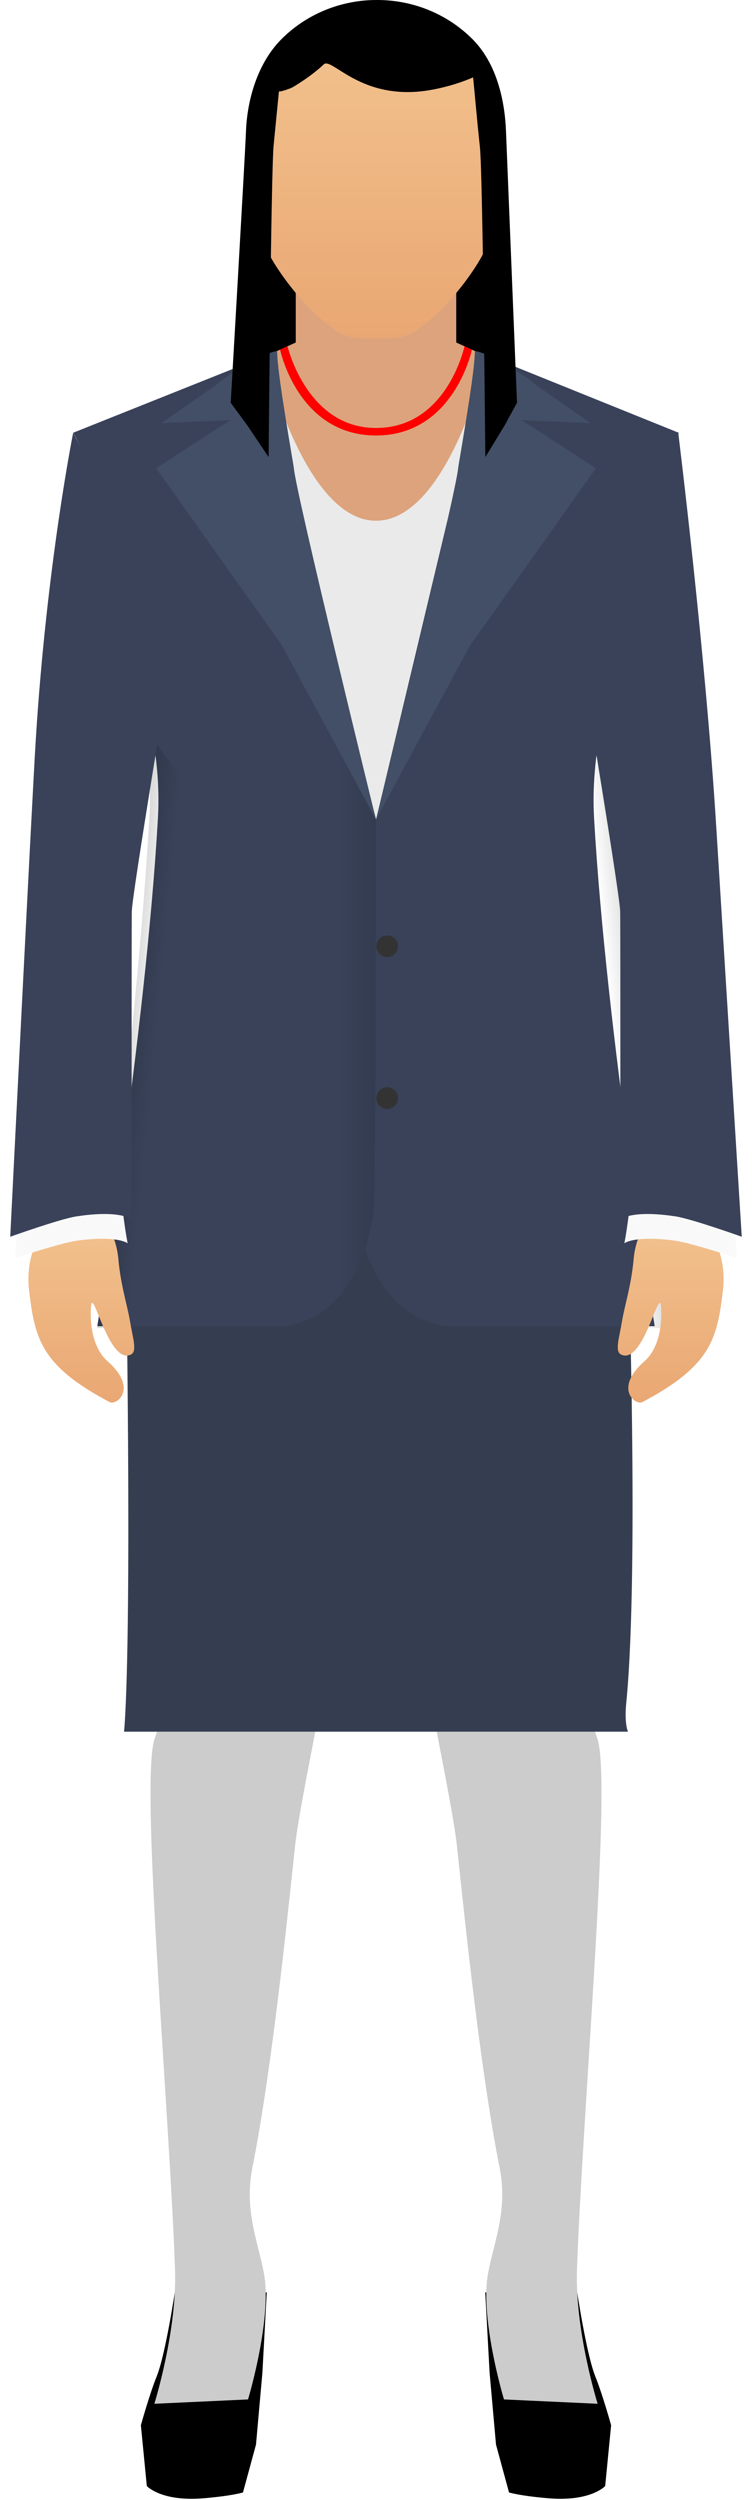 <svg xmlns="http://www.w3.org/2000/svg" xmlns:xlink="http://www.w3.org/1999/xlink" viewBox="66.32 -0.058 173.36 576.117" enable-background="new 66.32 -0.058 173.36 576.117"><g><path d="M124.8 41.875h56.399v56.823h-56.399z"/><path fill="#DDA37C" d="M193.397 88.818l-40.397 40-40.397-40 21.897-9.943v-21.707h37v21.707z"/><path d="M203.553 547.556c-2.071-5.137-4.313-20.281-4.313-20.281l-21.055.938 1 18.459 1.479 16.609 3 11.027s2.254.758 9.03 1.342c9.806.848 13.14-2.816 13.14-2.816l1.369-14.012s-1.996-7.164-3.65-11.266zm-101.107 0c-1.654 4.102-3.65 11.266-3.65 11.266l1.37 14.012s3.334 3.664 13.14 2.818c6.776-.586 9.03-1.344 9.03-1.344l3-11.025 1.479-16.611 1-18.457-21.054-.938c.001-.002-2.242 15.142-4.315 20.279z"/><g fill="#ccc"><path d="M102 400.5c-3.475 9.527 3.293 84.119 4.667 122.5.5 13.994-4.758 30.877-4.758 30.877l21.591-1s4.731-15.703 4-26.377c-.514-7.506-5.239-15.744-3-27 4.974-25.004 8.806-65.131 9.969-75.242 1.458-12.676 18.531-93.596 18.531-93.596l-57.824-52.28s19.413 87.603 6.824 122.118zM204 400.5c-12.589-34.515 6.824-122.118 6.824-122.118l-57.824 52.28s17.073 80.92 18.531 93.596c1.163 10.111 4.993 50.238 9.969 75.242 2.239 11.256-2.485 19.494-3 27-.729 10.674 4 26.377 4 26.377l21.591 1s-5.259-16.883-4.758-30.877c1.374-38.381 8.143-112.973 4.667-122.5z"/></g><path fill="#353E51" d="M210.824 278.382h-115.648s1.54 81.606.137 114.047c-.23 5.318-.404 6.57-.404 6.57h58.091v-74.419 71.551 2.869h58.091s-.876-1.807-.404-6.569c3.203-32.342.137-114.049.137-114.049z"/><g><path fill="#EAEAEA" d="M182 110.692l-29 78.125-29-78.125 3.75-27.25s8.931 36.5 25.25 36.5c16.407 0 25.25-36.5 25.25-36.5l3.75 27.25z"/><path fill="#E50000" d="M164.297 196.092l-11.297 2.725-11.297-2.725 9.297-6.3h4l9.297 6.3z"/></g><path fill="#f00" d="M132.603 79.737l-.857.389-.857.389s1.026 4.945 4.303 9.891 8.805 9.891 17.808 9.891 14.53-4.945 17.808-9.891c3.276-4.945 4.303-9.891 4.303-9.891l-.857-.389-.857-.389s-.997 4.708-4.045 9.415c-3.049 4.708-8.147 9.415-16.351 9.415-7.984 0-13.083-4.707-16.187-9.414-3.104-4.709-4.211-9.416-4.211-9.416z"/><path fill="#394259" d="M88.746 305.559h42.494s17.2.19 21.247-26.433c.485-3.191.514-90.419.514-90.419l-27.832-105.813-41.988 16.774s7.085 10.791 12.875 45.637c1.944 11.703 7.701 25.333 6.663 43.314-2.868 49.627-13.973 116.94-13.973 116.94z"/><path fill="#394259" d="M217.254 305.559h-47.493s-17.201.19-21.248-26.433c-.192-1.266-.002-71.436-.002-71.436l20.864-87.438 8.967-27.847-1.978-11.474 46.455 18.756s-7.086 10.781-12.875 45.628c-1.944 11.703-7.701 25.329-6.663 43.31 2.866 49.625 13.973 116.934 13.973 116.934z"/><g><defs><path id="a" d="M88.746 305.559h42.494s17.2.19 21.247-26.433c.485-3.191.514-90.419.514-90.419l-27.832-105.813-41.988 16.774s7.085 10.791 12.875 45.637c1.944 11.703 5.701 25.333 4.663 43.314-2.868 49.627-11.973 116.94-11.973 116.94z"/></defs><clipPath id="b"><use xlink:href="#a" overflow="visible"/></clipPath><linearGradient id="c" gradientUnits="userSpaceOnUse" x1="-84.393" y1="438.783" x2="-35.428" y2="438.783" gradientTransform="matrix(1 0 0 -1 194 681.116)"><stop offset="0" stop-opacity="0"/><stop offset=".715" stop-opacity="0"/><stop offset="1" stop-opacity=".17"/></linearGradient><path clip-path="url(#b)" fill="url(#c)" d="M110.317 169.333h46.35v146h-46.35z"/></g><linearGradient id="d" gradientUnits="userSpaceOnUse" x1="19.037" y1="419.353" x2="111.689" y2="419.353" gradientTransform="matrix(.596 -.058 -.086 -.892 188.29 616.96)"><stop offset="0" stop-opacity="0"/><stop offset=".794" stop-opacity="0"/><stop offset="1" stop-opacity=".25"/></linearGradient><path fill="url(#d)" d="M209.966 167.884c-7.671 10.488-35.895 49.468-37.958 58.006-1.957 8.098-1.851 60.718-1.748 79.516 2.041.592 3.398.596 3.398.596h47.493s-9.105-67.527-11.974-117.153c-.444-7.697-.005-14.629.789-20.965z"/><linearGradient id="e" gradientUnits="userSpaceOnUse" x1="-360.941" y1="443.901" x2="-268.291" y2="443.901" gradientTransform="matrix(-.596 -.058 .086 -.892 -107.052 616.96)"><stop offset="0" stop-opacity="0"/><stop offset=".794" stop-opacity="0"/><stop offset="1" stop-opacity=".25"/></linearGradient><path fill="url(#e)" d="M99.932 167.885c.794 6.336 1.231 13.268.787 20.962-2.868 49.626-11.973 117.153-11.973 117.153h42.494s3.893-.013 8.409-2.885c.096-20.45.123-69.436-1.76-77.226-2.064-8.538-30.284-47.513-37.957-58.004z"/><circle fill="#333" cx="155.583" cy="253" r="2.5"/><circle fill="#333" cx="155.583" cy="218" r="2.5"/><g fill="#F9F9F9"><path d="M129.855 89.425l-1.203-2.148.559-1.203.552.538 1.037 1.009-.945 1.804z"/><path d="M176.144 89.425l1.203-2.148-.559-1.203-.553.538-1.037 1.009.946 1.804z"/></g><g fill="#424F66"><path d="M153 188.817s-21.985-40.725-21.75-40.25l-28.933-40.713 17.058-11.099-15.875.687s11.75-8.042 13.5-9.5c2.583-2.153 8-5 8-5s1.179-.567 2.658-1.296c1.269-.625 2.535-.816 2.535-.816l.057 1.112c.306 5.993 3.741 25.025 3.812 25.875.5 5.937 18.938 81 18.938 81zM153 188.817s21.987-40.725 21.75-40.25c-.233.475 28.935-40.713 28.935-40.713l-17.06-11.099 15.875.688s-11.75-8.042-13.5-9.5c-2.582-2.153-8-5-8-5s-1.178-.567-2.658-1.296c-1.268-.625-2.534-.816-2.534-.816l-.058 1.112c-.306 5.993-3.74 25.025-3.812 25.875-.5 5.936-18.938 80.999-18.938 80.999z"/></g><g><linearGradient id="f" gradientUnits="userSpaceOnUse" x1="-108.936" y1="357.96" x2="-108.936" y2="403.898" gradientTransform="matrix(1 0 0 -1 194 681.116)"><stop offset="0" stop-color="#E9A773"/><stop offset="1" stop-color="#F3C591"/></linearGradient><path fill="url(#f)" d="M96.505 312.089c-5.19 2.555-8.88-16.383-9.223-10.889-.288 4.6.676 9.65 3.899 12.502 7.066 6.254 2.012 10.189.403 9.338-15.865-8.396-17.209-14.58-18.552-25.631-1.345-11.07 5.866-20.192 13.101-20.192 1.532 0 6.789 5.18 7.468 12.823.538 6.049 2.008 10.396 2.688 14.387.686 4.013 1.675 6.946.216 7.662z"/><path fill="#F9F9F9" d="M70.305 271.609c.265 10.544-.504 18.234-.504 18.234s10.621-3.483 14.134-3.973c9.489-1.324 11.806.583 11.806.583s-1.33-6.731-1.711-14.844h-23.725z"/><path fill="#394259" d="M96.681 280.942s-2.562-2.25-12.75-.688c-3.773.579-15.25 4.688-15.25 4.688s4.959-99.59 5.875-114.375c2.5-40.375 8.625-70.869 8.625-70.869s9.875 17.119 12.875 36.744c2.052 13.426 9.611 16.225 9.611 16.225s-8.876 53.264-8.958 57.282c-.082 4.018-.028 70.993-.028 70.993z"/></g><g><linearGradient id="g" gradientUnits="userSpaceOnUse" x1="-1271.028" y1="357.96" x2="-1271.028" y2="403.899" gradientTransform="matrix(-1 0 0 -1 -1050.092 681.116)"><stop offset="0" stop-color="#E9A773"/><stop offset="1" stop-color="#F3C591"/></linearGradient><path fill="url(#g)" d="M209.496 312.089c5.188 2.555 8.879-16.383 9.223-10.889.287 4.6-.676 9.65-3.899 12.502-7.065 6.254-2.012 10.189-.402 9.338 15.865-8.396 17.21-14.58 18.552-25.631 1.345-11.07-5.864-20.192-13.101-20.192-1.533 0-6.789 5.18-7.469 12.823-.537 6.049-2.006 10.396-2.688 14.387-.688 4.013-1.675 6.946-.216 7.662z"/><path fill="#F9F9F9" d="M235.694 271.609c-.266 10.544.505 18.234.505 18.234s-10.621-3.483-14.136-3.973c-9.487-1.324-11.806.583-11.806.583s1.33-6.731 1.711-14.844h23.726z"/><path fill="#394259" d="M209.319 280.942s2.562-2.25 12.75-.688c3.771.579 15.25 4.688 15.25 4.688s-4.961-79.59-5.875-94.375c-2.5-40.375-8.764-90.869-8.764-90.869s-10 17.119-13 36.744c-2.053 13.426-9.349 16.225-9.349 16.225s8.876 53.263 8.958 57.282c.083 4.019.03 70.993.03 70.993z"/></g><path fill="#F9F9F9" d="M190.515 141.292z"/><g><linearGradient id="h" gradientUnits="userSpaceOnUse" x1="-40.999" y1="603.169" x2="-40.999" y2="681.173" gradientTransform="matrix(1 0 0 -1 194 681.116)"><stop offset="0" stop-color="#E9A773"/><stop offset="1" stop-color="#F3C591"/></linearGradient><path fill="url(#h)" d="M174.295 8.99c-5.45-5.59-12.98-9.048-21.295-9.048-8.316 0-15.845 3.458-21.295 9.048-5.45 5.59-7.705 13.422-7.705 21.952 0 8.53 2.231 14.872 3.346 25 .323 2.935 9.204 16.282 17.846 21 2.059 1.124 6.208 1 7.808 1 1.601 0 5.749.124 7.808-1 8.644-4.718 17.523-18.065 17.846-21 1.115-10.128 3.348-16.47 3.348-25-.001-8.53-2.257-16.362-7.707-21.952z"/></g></g><path d="M153.182-.058c-4.296 0-8.398.856-12.125 2.415s-7.08 3.821-9.877 6.633c-5.53 5.56-7.86 14.002-8.147 21.056-.287 7.053-3.53 62.716-3.53 62.716l3.87 5.256 4.869 7.257s.57-65.827 1.154-71.782l1.229-12.551c-.033.335 2.474-.533 3.066-.846.591-.312 4.499-2.672 7.266-5.321.882-.844 2.876 1.068 6.429 3.016.862.473 1.816.947 2.868 1.385 3.687 1.534 8.578 2.615 14.948 1.568 2.938-.482 6.586-1.417 10.178-2.969.04-.018.902 9.935 1.573 16.052.669 6.118 1.252 71.448 1.252 71.448l4.427-7.256 2.87-5.257s-2.253-55.664-2.54-62.716c-.287-7.054-2.166-15.497-7.695-21.056-2.799-2.812-6.149-5.074-9.877-6.633s-7.828-2.415-12.125-2.415"/></svg>